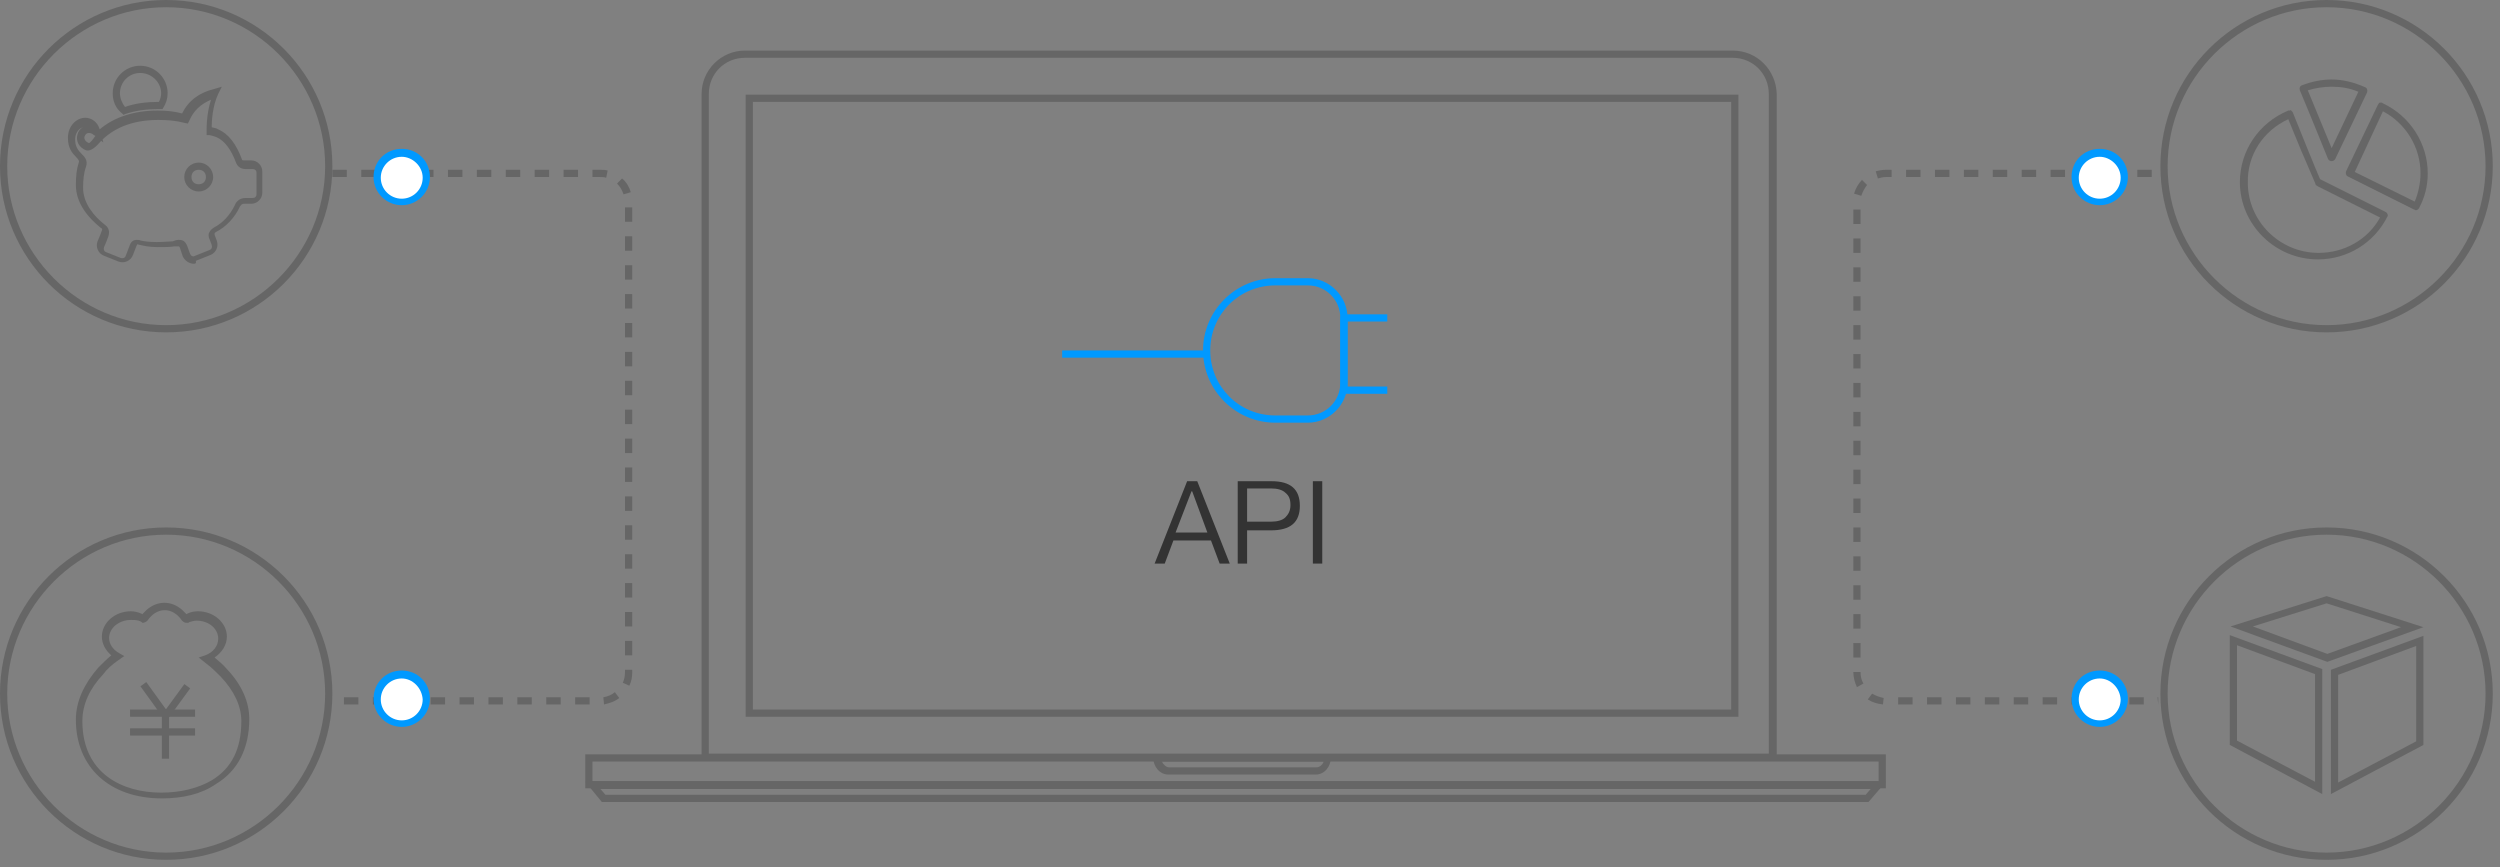 <?xml version="1.0" encoding="utf-8"?>
<!-- Generator: Adobe Illustrator 17.0.0, SVG Export Plug-In . SVG Version: 6.00 Build 0)  -->
<!DOCTYPE svg PUBLIC "-//W3C//DTD SVG 1.1//EN" "http://www.w3.org/Graphics/SVG/1.1/DTD/svg11.dtd">
<svg version="1.1" id="图层_1" xmlns="http://www.w3.org/2000/svg" xmlns:xlink="http://www.w3.org/1999/xlink" x="0px" y="0px"
	 width="346px" height="120px" viewBox="0 0 346 120" enable-background="new 0 0 346 120" xml:space="preserve">
<rect x="0" y="0" width="346" height="120" fill="#808080" stroke="none"/>
<g>
	<path fill="#666666" d="M322.7,12c1.3,0,2.5,0.2,3.7,0.7l-3.7,7.8c-0.8-1.9-2.5-6.1-3.3-8C320.4,12.2,321.5,12,322.7,12 M322.7,11
		c-1.4,0-2.8,0.3-4.1,0.8c-0.3,0.1-0.4,0.4-0.3,0.7c0.9,2.1,3.9,9.5,3.9,9.5c0.1,0.2,0.3,0.3,0.5,0.3c0,0,0,0,0,0
		c0.2,0,0.4-0.1,0.5-0.3l4.4-9.2c0.1-0.3,0-0.6-0.2-0.7C325.8,11.4,324.3,11,322.7,11L322.7,11z"/>
</g>
<g>
	<path fill="#666666" d="M329.8,15.4c3.2,1.7,5.2,5,5.2,8.6c0,1.3-0.3,2.7-0.8,3.9l-8.3-4.1L329.8,15.4 M329.6,14.2
		c-0.1,0-0.1,0-0.2,0c-0.1,0-0.2,0.1-0.3,0.3l-4.4,9.2c-0.1,0.3,0,0.6,0.2,0.7l9.2,4.6c0.1,0,0.2,0.1,0.2,0.1c0.2,0,0.4-0.1,0.5-0.3
		c0.8-1.5,1.2-3.1,1.2-4.8c0-4.1-2.4-7.9-6.2-9.7C329.7,14.2,329.6,14.2,329.6,14.2L329.6,14.2z"/>
</g>
<g>
	<path fill="#666666" d="M316.7,16.5c0.6,1.4,1.6,4,2.5,6l1.2,2.8l0.1,0.3l0.3,0.2l8.6,4.3c-1.7,3.1-5,4.9-8.5,4.9
		c-5.4,0-9.8-4.4-9.8-9.7C311,21.5,313.2,18.1,316.7,16.5 M316.9,15.3c-0.1,0-0.1,0-0.2,0c-4.1,1.7-6.7,5.6-6.7,9.9
		c0,5.9,4.9,10.7,10.8,10.7c4.1,0,7.8-2.3,9.6-5.9c0.1-0.1,0.1-0.3,0-0.4c0-0.1-0.1-0.2-0.3-0.3l-9-4.5c-0.5-1.1-3-7.3-3.8-9.3
		c-0.1-0.1-0.2-0.2-0.3-0.3C317,15.3,317,15.3,316.9,15.3L316.9,15.3z"/>
</g>
<g>
	<path fill="#666666" d="M322.6,109.9V92.7l12.8-4.7v15.1L322.6,109.9z M323.6,93.4v14.9l10.8-5.7V89.4L323.6,93.4z M321.4,109.9
		l-12.8-6.8V87.9l12.8,4.7V109.9z M309.6,102.5l10.8,5.7V93.3l-10.8-4V102.5z M322.1,91.6l-13.4-4.9l13.3-4.2l13.4,4.3L322.1,91.6z
		 M311.8,86.7l10.3,3.8l10.2-3.7L322,83.5L311.8,86.7z"/>
</g>
<g>
	<rect x="23.9" y="94.4" transform="matrix(0.808 0.59 -0.59 0.808 61.898 4.303)" fill="#666666" width="1" height="5.2"/>
</g>
<g>
	
		<rect x="18.8" y="96.3" transform="matrix(0.585 0.811 -0.811 0.585 87.347 22.815)" fill="#666666" width="5.2" height="1"/>
</g>
<g>
	<rect x="22.4" y="99.1" fill="#666666" width="1" height="5.9"/>
</g>
<g>
	<rect x="18" y="100.8" fill="#666666" width="9" height="1"/>
</g>
<g>
	<rect x="18" y="98.2" fill="#666666" width="9" height="1"/>
</g>
<g>
	<path fill="#666666" d="M22.4,110.5c-7.2,0-11.9-4.3-11.9-10.9c0-2.5,1.1-4.9,3.1-7.2c0.6-0.6,1.2-1.2,1.8-1.7
		c-0.8-0.7-1.3-1.6-1.3-2.6c0-1.9,1.8-3.5,4-3.5c0.5,0,0.9,0.1,1.4,0.3c0.1,0,0.1,0.1,0.2,0.1c0.2-0.2,0.4-0.4,0.6-0.6
		c1.5-1.3,3.4-1.3,4.9,0c0.2,0.2,0.4,0.4,0.6,0.6c0.1,0,0.1-0.1,0.2-0.1c0.4-0.2,0.9-0.3,1.4-0.3c2.2,0,4,1.6,4,3.5
		c0,1.2-0.7,2.2-1.7,2.9c0.6,0.5,1.2,1,1.7,1.6c2.1,2.2,3.1,4.6,3.1,6.9c0,4.1-1.6,7.2-4.6,9C27.9,109.9,25.3,110.5,22.4,110.5z
		 M18.1,85.8c-1.6,0-3,1.1-3,2.5c0,0.8,0.5,1.6,1.4,2.1l0.7,0.4l-1,0.7c-0.7,0.5-1.4,1.1-1.9,1.8c-1.9,2-2.9,4.2-2.9,6.5
		c0,7.3,5.6,9.9,10.9,9.9c2.7,0,5.1-0.6,7-1.7c2.8-1.7,4.1-4.4,4.1-8.2c0-2.1-1-4.2-2.9-6.2c-0.6-0.6-1.2-1.2-2-1.8l-1-0.8l0.9-0.3
		c1.1-0.4,1.8-1.3,1.8-2.3c0-1.4-1.3-2.5-3-2.5c-0.3,0-0.7,0.1-1,0.2c-0.1,0.1-0.2,0.1-0.3,0.2L26,86.2l-0.2,0
		c-0.2,0-0.4-0.1-0.6-0.3c-0.2-0.3-0.4-0.5-0.6-0.7c-1.1-1-2.5-1-3.6,0c-0.2,0.2-0.4,0.4-0.6,0.7c-0.2,0.2-0.5,0.3-0.6,0.3h-0.1
		l-0.1-0.1c-0.1-0.1-0.2-0.1-0.4-0.2C18.8,85.8,18.5,85.8,18.1,85.8z"/>
</g>
<g>
	<path fill="#666666" d="M27.5,26.5c-1.1,0-2-0.9-2-2s0.9-2,2-2s2,0.9,2,2S28.6,26.5,27.5,26.5z M27.5,23.5c-0.6,0-1,0.4-1,1
		s0.4,1,1,1s1-0.4,1-1S28.1,23.5,27.5,23.5z"/>
</g>
<g>
	<path fill="#666666" d="M26.8,36.5c-0.6,0-1.2-0.4-1.5-1l0,0c0,0-0.2-0.6-0.4-1.2c0-0.1-0.1-0.1-0.1-0.2c0,0,0,0-0.1,0
		c-0.1,0-0.3,0-0.6,0c-0.5,0.1-1.2,0.1-2.3,0.1c-1.2,0-2-0.2-2.4-0.3c-0.2,0-0.3-0.1-0.4-0.1c0,0,0,0.1-0.1,0.2l-0.5,1.3
		c-0.3,0.8-1.2,1.2-2,0.9l-2-0.8c-0.8-0.3-1.2-1.2-0.9-2c0,0,0.4-0.9,0.6-1.5c0.1-0.2,0-0.3-0.2-0.4c-1.6-1.3-3.4-3.3-3.4-5.9
		c0-1.2,0.1-2.2,0.4-3.1c0.1-0.2,0-0.4-0.4-0.8c-0.5-0.5-1.1-1.2-1.1-2.6c0-1.7,1.2-2.8,2.4-2.8c0.9,0,1.7,0.6,2,1.6l0,0
		c2-1.7,4.8-2.6,8-2.6c1.2,0,2.3,0.1,3.4,0.4c0.9-1.8,2.4-2.9,4.5-3.4l1-0.3l-0.5,1c-0.8,1.7-0.9,3.8-0.9,4.6
		c0.2,0.1,0.6,0.1,0.9,0.3c1.4,0.6,2.5,2,3.3,4.2c0,0,0,0.1,0.3,0.1h1c0.8,0,1.5,0.7,1.5,1.5v3c0,0.8-0.7,1.5-1.5,1.5h-1
		c-0.3,0-0.4,0.1-0.6,0.4c-0.7,1.5-1.9,2.8-3.3,3.5c-0.1,0.1-0.2,0.1-0.2,0.2l0,0.2l0.3,0.8c0.3,0.8-0.1,1.7-0.9,2l-2,0.8
		C27.2,36.5,27,36.5,26.8,36.5z M24.8,33.2c0.7,0,0.9,0.4,1.1,0.8c0.2,0.6,0.4,1.1,0.4,1.1c0.1,0.3,0.4,0.5,0.7,0.3l2-0.8
		c0.3-0.1,0.4-0.4,0.3-0.7L29,33.1c0,0-0.2-0.3-0.1-0.8c0.1-0.2,0.2-0.5,0.7-0.8c1.3-0.7,2.2-1.7,2.9-3.1c0.1-0.3,0.5-1,1.5-1h1
		c0.3,0,0.5-0.2,0.5-0.5v-3c0-0.3-0.2-0.5-0.5-0.5h-1c-0.9,0-1.2-0.6-1.3-0.8C32,20.7,31.1,19.5,30,19c-0.5-0.2-1-0.3-1-0.3l-0.4,0
		l0-0.4c0-0.1-0.1-2.3,0.6-4.5c-1.4,0.6-2.4,1.5-3,2.9l-0.2,0.4L25.5,17c-1.1-0.3-2.3-0.4-3.6-0.4c-3.2,0-5.8,0.9-7.7,2.7
		c0,0,0,0,0,0l0.1,0.4l-0.3-0.2c0,0,0,0,0,0c-0.7,0.8-1.4,1.5-2.1,1.3c-1-0.4-1.4-1.3-1.2-2.1c0.1-0.5,0.4-0.9,0.8-1.1
		c-0.6,0.2-1.1,0.8-1.1,1.7c0,1,0.4,1.5,0.9,2c0.4,0.4,0.9,0.9,0.6,1.8c-0.3,0.8-0.4,1.8-0.4,2.9c0,2.2,1.6,4,3,5.1
		c0.3,0.2,0.8,0.7,0.5,1.6c-0.2,0.6-0.6,1.5-0.6,1.5c-0.1,0.3,0,0.6,0.3,0.7l2,0.8c0.3,0.1,0.6,0,0.7-0.3l0.5-1.3
		c0.1-0.3,0.3-0.9,1-0.9c0.2,0,0.4,0,0.6,0.1c0.5,0.1,1.1,0.2,2.2,0.2c1,0,1.7-0.1,2.2-0.1C24.4,33.2,24.6,33.2,24.8,33.2z
		 M12.3,18.4c-0.3,0-0.5,0.2-0.6,0.5c-0.1,0.3,0.1,0.7,0.6,0.9c0.2,0,0.7-0.7,0.9-1c0,0,0,0,0,0l-0.2-0.1
		C12.8,18.5,12.5,18.4,12.3,18.4z M17.1,15.9l-0.2-0.2C16,15,15.6,14,15.6,12.9c0-2.1,1.7-3.8,3.8-3.8s3.8,1.7,3.8,3.8
		c0,0.7-0.2,1.4-0.6,2l-0.1,0.2l-0.5,0c0,0-0.1,0-0.1,0c-1.6,0-3.2,0.2-4.6,0.7L17.1,15.9z M19.4,10.1c-1.6,0-2.8,1.3-2.8,2.8
		c0,0.7,0.3,1.4,0.7,1.9c1.4-0.5,3-0.7,4.7-0.7c0.2-0.4,0.3-0.8,0.3-1.2C22.3,11.4,21,10.1,19.4,10.1z"/>
</g>
<g>
	<path fill="#666666" d="M23,1c12.1,0,22,9.9,22,22c0,12.1-9.9,22-22,22C10.9,45,1,35.1,1,23C1,10.9,10.9,1,23,1 M23,0
		C10.3,0,0,10.3,0,23c0,12.7,10.3,23,23,23c12.7,0,23-10.3,23-23C46,10.3,35.7,0,23,0L23,0z"/>
</g>
<g>
	<path fill="#666666" d="M23,74c12.1,0,22,9.9,22,22s-9.9,22-22,22c-12.1,0-22-9.9-22-22S10.9,74,23,74 M23,73C10.3,73,0,83.3,0,96
		c0,12.7,10.3,23,23,23c12.7,0,23-10.3,23-23C46,83.3,35.7,73,23,73L23,73z"/>
</g>
<g>
	<path fill="#666666" d="M322,1c12.1,0,22,9.9,22,22c0,12.1-9.9,22-22,22c-12.1,0-22-9.9-22-22C300,10.9,309.9,1,322,1 M322,0
		c-12.7,0-23,10.3-23,23c0,12.7,10.3,23,23,23c12.7,0,23-10.3,23-23C345,10.3,334.7,0,322,0L322,0z"/>
</g>
<g>
	<path fill="#666666" d="M322,74c12.1,0,22,9.9,22,22s-9.9,22-22,22c-12.1,0-22-9.9-22-22S309.9,74,322,74 M322,73
		c-12.7,0-23,10.3-23,23c0,12.7,10.3,23,23,23c12.7,0,23-10.3,23-23C345,83.3,334.7,73,322,73L322,73z"/>
</g>
<g>
	<path fill="#666666" d="M298.7,97.5l-0.1-1h0.1V97.5z M296.7,97.5h-2v-1h2V97.5z M292.7,97.5h-2v-1h2V97.5z M288.7,97.5h-2v-1h2
		V97.5z M284.7,97.5h-2v-1h2V97.5z M280.7,97.5h-2v-1h2V97.5z M276.7,97.5h-2v-1h2V97.5z M272.7,97.5h-2v-1h2V97.5z M268.7,97.5h-2
		v-1h2V97.5z M264.7,97.5h-2v-1h2V97.5z M260.6,97.5c-0.8-0.1-1.5-0.3-2.1-0.7l0.6-0.8c0.5,0.3,1.1,0.5,1.6,0.6L260.6,97.5z
		 M257,95.1c-0.3-0.6-0.5-1.4-0.5-2.1l1,0v0c0,0.6,0.1,1.1,0.4,1.6L257,95.1z M257.5,91h-1v-2h1V91z M257.5,87h-1v-2h1V87z
		 M257.5,83h-1v-2h1V83z M257.5,79h-1v-2h1V79z M257.5,75h-1v-2h1V75z M257.5,71h-1v-2h1V71z M257.5,67h-1v-2h1V67z M257.5,63h-1v-2
		h1V63z M257.5,59h-1v-2h1V59z M257.5,55h-1v-2h1V55z M257.5,51h-1v-2h1V51z M257.5,47h-1v-2h1V47z M257.5,43h-1v-2h1V43z M257.5,39
		h-1v-2h1V39z M257.5,35h-1v-2h1V35z M257.5,31h-1v-2h1V31z M257.6,27.1l-1-0.3c0.2-0.7,0.6-1.4,1.1-1.9l0.7,0.7
		C258.1,26,257.8,26.5,257.6,27.1z M259.9,24.7l-0.3-1c0.4-0.1,0.9-0.2,1.4-0.2h0.8v1H261C260.6,24.5,260.3,24.6,259.9,24.7z
		 M297.8,24.5h-2v-1h2V24.5z M293.8,24.5h-2v-1h2V24.5z M289.8,24.5h-2v-1h2V24.5z M285.8,24.5h-2v-1h2V24.5z M281.8,24.5h-2v-1h2
		V24.5z M277.8,24.5h-2v-1h2V24.5z M273.8,24.5h-2v-1h2V24.5z M269.8,24.5h-2v-1h2V24.5z M265.8,24.5h-2v-1h2V24.5z"/>
</g>
<g>
	<path fill="#666666" d="M81.6,97.5h-2v-1h2V97.5z M77.6,97.5h-2v-1h2V97.5z M73.6,97.5h-2v-1h2V97.5z M69.6,97.5h-2v-1h2V97.5z
		 M65.6,97.5h-2v-1h2V97.5z M61.6,97.5h-2v-1h2V97.5z M57.6,97.5h-2v-1h2V97.5z M53.6,97.5h-2v-1h2V97.5z M49.6,97.5h-2v-1h2V97.5z
		 M83.6,97.5l-0.1-1c0.6-0.1,1.1-0.3,1.6-0.7l0.6,0.8C85.1,97.1,84.4,97.3,83.6,97.5z M87.1,94.9l-0.9-0.4c0.2-0.5,0.3-0.9,0.3-1.5
		v-0.3h1V93C87.5,93.7,87.4,94.3,87.1,94.9z M87.5,90.7h-1v-2h1V90.7z M87.5,86.7h-1v-2h1V86.7z M87.5,82.7h-1v-2h1V82.7z
		 M87.5,78.7h-1v-2h1V78.7z M87.5,74.7h-1v-2h1V74.7z M87.5,70.7h-1v-2h1V70.7z M87.5,66.7h-1v-2h1V66.7z M87.5,62.7h-1v-2h1V62.7z
		 M87.5,58.7h-1v-2h1V58.7z M87.5,54.7h-1v-2h1V54.7z M87.5,50.7h-1v-2h1V50.7z M87.5,46.7h-1v-2h1V46.7z M87.5,42.7h-1v-2h1V42.7z
		 M87.5,38.7h-1v-2h1V38.7z M87.5,34.7h-1v-2h1V34.7z M87.5,30.7h-1v-2h1V30.7z M86.3,26.9c-0.2-0.6-0.5-1.1-0.9-1.5l0.7-0.7
		c0.6,0.5,1,1.2,1.2,1.9L86.3,26.9z M83.9,24.6c-0.3-0.1-0.6-0.1-0.9-0.1h-1v-1h1c0.4,0,0.8,0,1.1,0.1L83.9,24.6z M80,24.5h-2v-1h2
		V24.5z M76,24.5h-2v-1h2V24.5z M72,24.5h-2v-1h2V24.5z M68,24.5h-2v-1h2V24.5z M64,24.5h-2v-1h2V24.5z M60,24.5h-2v-1h2V24.5z
		 M56,24.5h-2v-1h2V24.5z M52,24.5h-2v-1h2V24.5z M48,24.5h-2v-1h2V24.5z"/>
</g>
<g>
	<rect x="147" y="48.5" fill="#0099FF" width="20" height="1"/>
</g>
<g>
	<path fill="#0099FF" d="M192,54.5h-6c-0.3,0-0.5-0.2-0.5-0.5V44c0-0.3,0.2-0.5,0.5-0.5h6v1h-5.5v9h5.5V54.5z"/>
</g>
<g>
	<path fill="#0099FF" d="M181,58.5h-4.5c-5.5,0-10-4.5-10-10s4.5-10,10-10h4.5c3,0,5.5,2.5,5.5,5.5v9C186.5,56,184,58.5,181,58.5z
		 M176.5,39.5c-5,0-9,4-9,9s4,9,9,9h4.5c2.5,0,4.5-2,4.5-4.5v-9c0-2.5-2-4.5-4.5-4.5H176.5z"/>
</g>
<g>
	<path fill="#666666" d="M183.2,105.4c-0.2,0.5-0.6,0.8-1,0.8h-20.4c-0.4,0-0.8-0.4-1-0.8H183.2 M184.3,104.4h-24.7v0.4
		c0,1.3,0.9,2.4,2.1,2.4h20.4c1.2,0,2.1-1.1,2.1-2.4V104.4L184.3,104.4z"/>
</g>
<g>
	<path fill="#666666" d="M258.9,109.2l-0.7,0.8H83.8l-0.7-0.8H258.9 M261,108.2H81l2.3,2.8h175.3L261,108.2L261,108.2z"/>
</g>
<g>
	<path fill="#666666" d="M260,105.4v2.7H82v-2.7H260 M261,104.4H81v4.7h180V104.4L261,104.4z"/>
</g>
<g>
	<path fill="#666666" d="M240.7,99.2H103.2V13.1h137.4V99.2z M104.2,98.2h135.4V14.1H104.2V98.2z"/>
</g>
<g>
	<path fill="#666666" d="M239.8,8c2.8,0,5,2.2,5,5v91.3H98.1V13c0-2.8,2.2-5,5-5H239.8 M239.8,7H103.1c-3.3,0-6,2.7-6,6v92.3h148.8
		V13C245.8,9.7,243.2,7,239.8,7L239.8,7z"/>
</g>
<g>
	<path fill-rule="evenodd" clip-rule="evenodd" fill="#FFFFFF" d="M55.6,21.2c1.9,0,3.4,1.5,3.4,3.4c0,1.9-1.5,3.4-3.4,3.4
		c-1.9,0-3.4-1.5-3.4-3.4C52.2,22.7,53.7,21.2,55.6,21.2z"/>
	<path fill="#0099FF" d="M55.6,28.4c-2.1,0-3.9-1.7-3.9-3.9s1.7-3.9,3.9-3.9s3.9,1.7,3.9,3.9S57.7,28.4,55.6,28.4z M55.6,21.7
		c-1.6,0-2.9,1.3-2.9,2.9s1.3,2.9,2.9,2.9s2.9-1.3,2.9-2.9S57.1,21.7,55.6,21.7z"/>
</g>
<g>
	<path fill-rule="evenodd" clip-rule="evenodd" fill="#FFFFFF" d="M55.6,93.4c1.9,0,3.4,1.5,3.4,3.4c0,1.9-1.5,3.4-3.4,3.4
		c-1.9,0-3.4-1.5-3.4-3.4C52.2,94.9,53.7,93.4,55.6,93.4z"/>
	<path fill="#0099FF" d="M55.6,100.6c-2.1,0-3.9-1.7-3.9-3.9s1.7-3.9,3.9-3.9s3.9,1.7,3.9,3.9S57.7,100.6,55.6,100.6z M55.6,93.9
		c-1.6,0-2.9,1.3-2.9,2.9c0,1.6,1.3,2.9,2.9,2.9s2.9-1.3,2.9-2.9C58.4,95.2,57.1,93.9,55.6,93.9z"/>
</g>
<g>
	<path fill-rule="evenodd" clip-rule="evenodd" fill="#FFFFFF" d="M290.6,21.2c1.9,0,3.4,1.5,3.4,3.4c0,1.9-1.5,3.4-3.4,3.4
		c-1.9,0-3.4-1.5-3.4-3.4C287.2,22.7,288.7,21.2,290.6,21.2z"/>
	<path fill="#0099FF" d="M290.6,28.4c-2.1,0-3.9-1.7-3.9-3.9s1.7-3.9,3.9-3.9s3.9,1.7,3.9,3.9S292.7,28.4,290.6,28.4z M290.6,21.7
		c-1.6,0-2.9,1.3-2.9,2.9s1.3,2.9,2.9,2.9s2.9-1.3,2.9-2.9S292.1,21.7,290.6,21.7z"/>
</g>
<g>
	<path fill-rule="evenodd" clip-rule="evenodd" fill="#FFFFFF" d="M290.6,93.4c1.9,0,3.4,1.5,3.4,3.4c0,1.9-1.5,3.4-3.4,3.4
		c-1.9,0-3.4-1.5-3.4-3.4C287.2,94.9,288.7,93.4,290.6,93.4z"/>
	<path fill="#0099FF" d="M290.6,100.6c-2.1,0-3.9-1.7-3.9-3.9s1.7-3.9,3.9-3.9s3.9,1.7,3.9,3.9S292.7,100.6,290.6,100.6z
		 M290.6,93.9c-1.6,0-2.9,1.3-2.9,2.9c0,1.6,1.3,2.9,2.9,2.9s2.9-1.3,2.9-2.9C293.4,95.2,292.1,93.9,290.6,93.9z"/>
</g>
<g>
	<path fill="#333333" d="M165.7,66.6l4.5,11.4h-1.4l-1.2-3.2h-5.2l-1.2,3.2h-1.4l4.5-11.4H165.7z M167.1,73.7L165,68h-0.1l-2.2,5.7
		H167.1z"/>
	<path fill="#333333" d="M176,66.6c2.6,0,3.9,1.1,3.9,3.4c0,2.3-1.3,3.4-4,3.4h-3.3V78h-1.3V66.6H176z M172.6,72.2h3.3
		c0.9,0,1.6-0.2,2-0.6c0.4-0.4,0.7-0.9,0.7-1.7c0-0.8-0.2-1.3-0.7-1.7c-0.4-0.4-1.1-0.6-2-0.6h-3.3V72.2z"/>
	<path fill="#333333" d="M183,66.6V78h-1.3V66.6H183z"/>
</g>
</svg>
